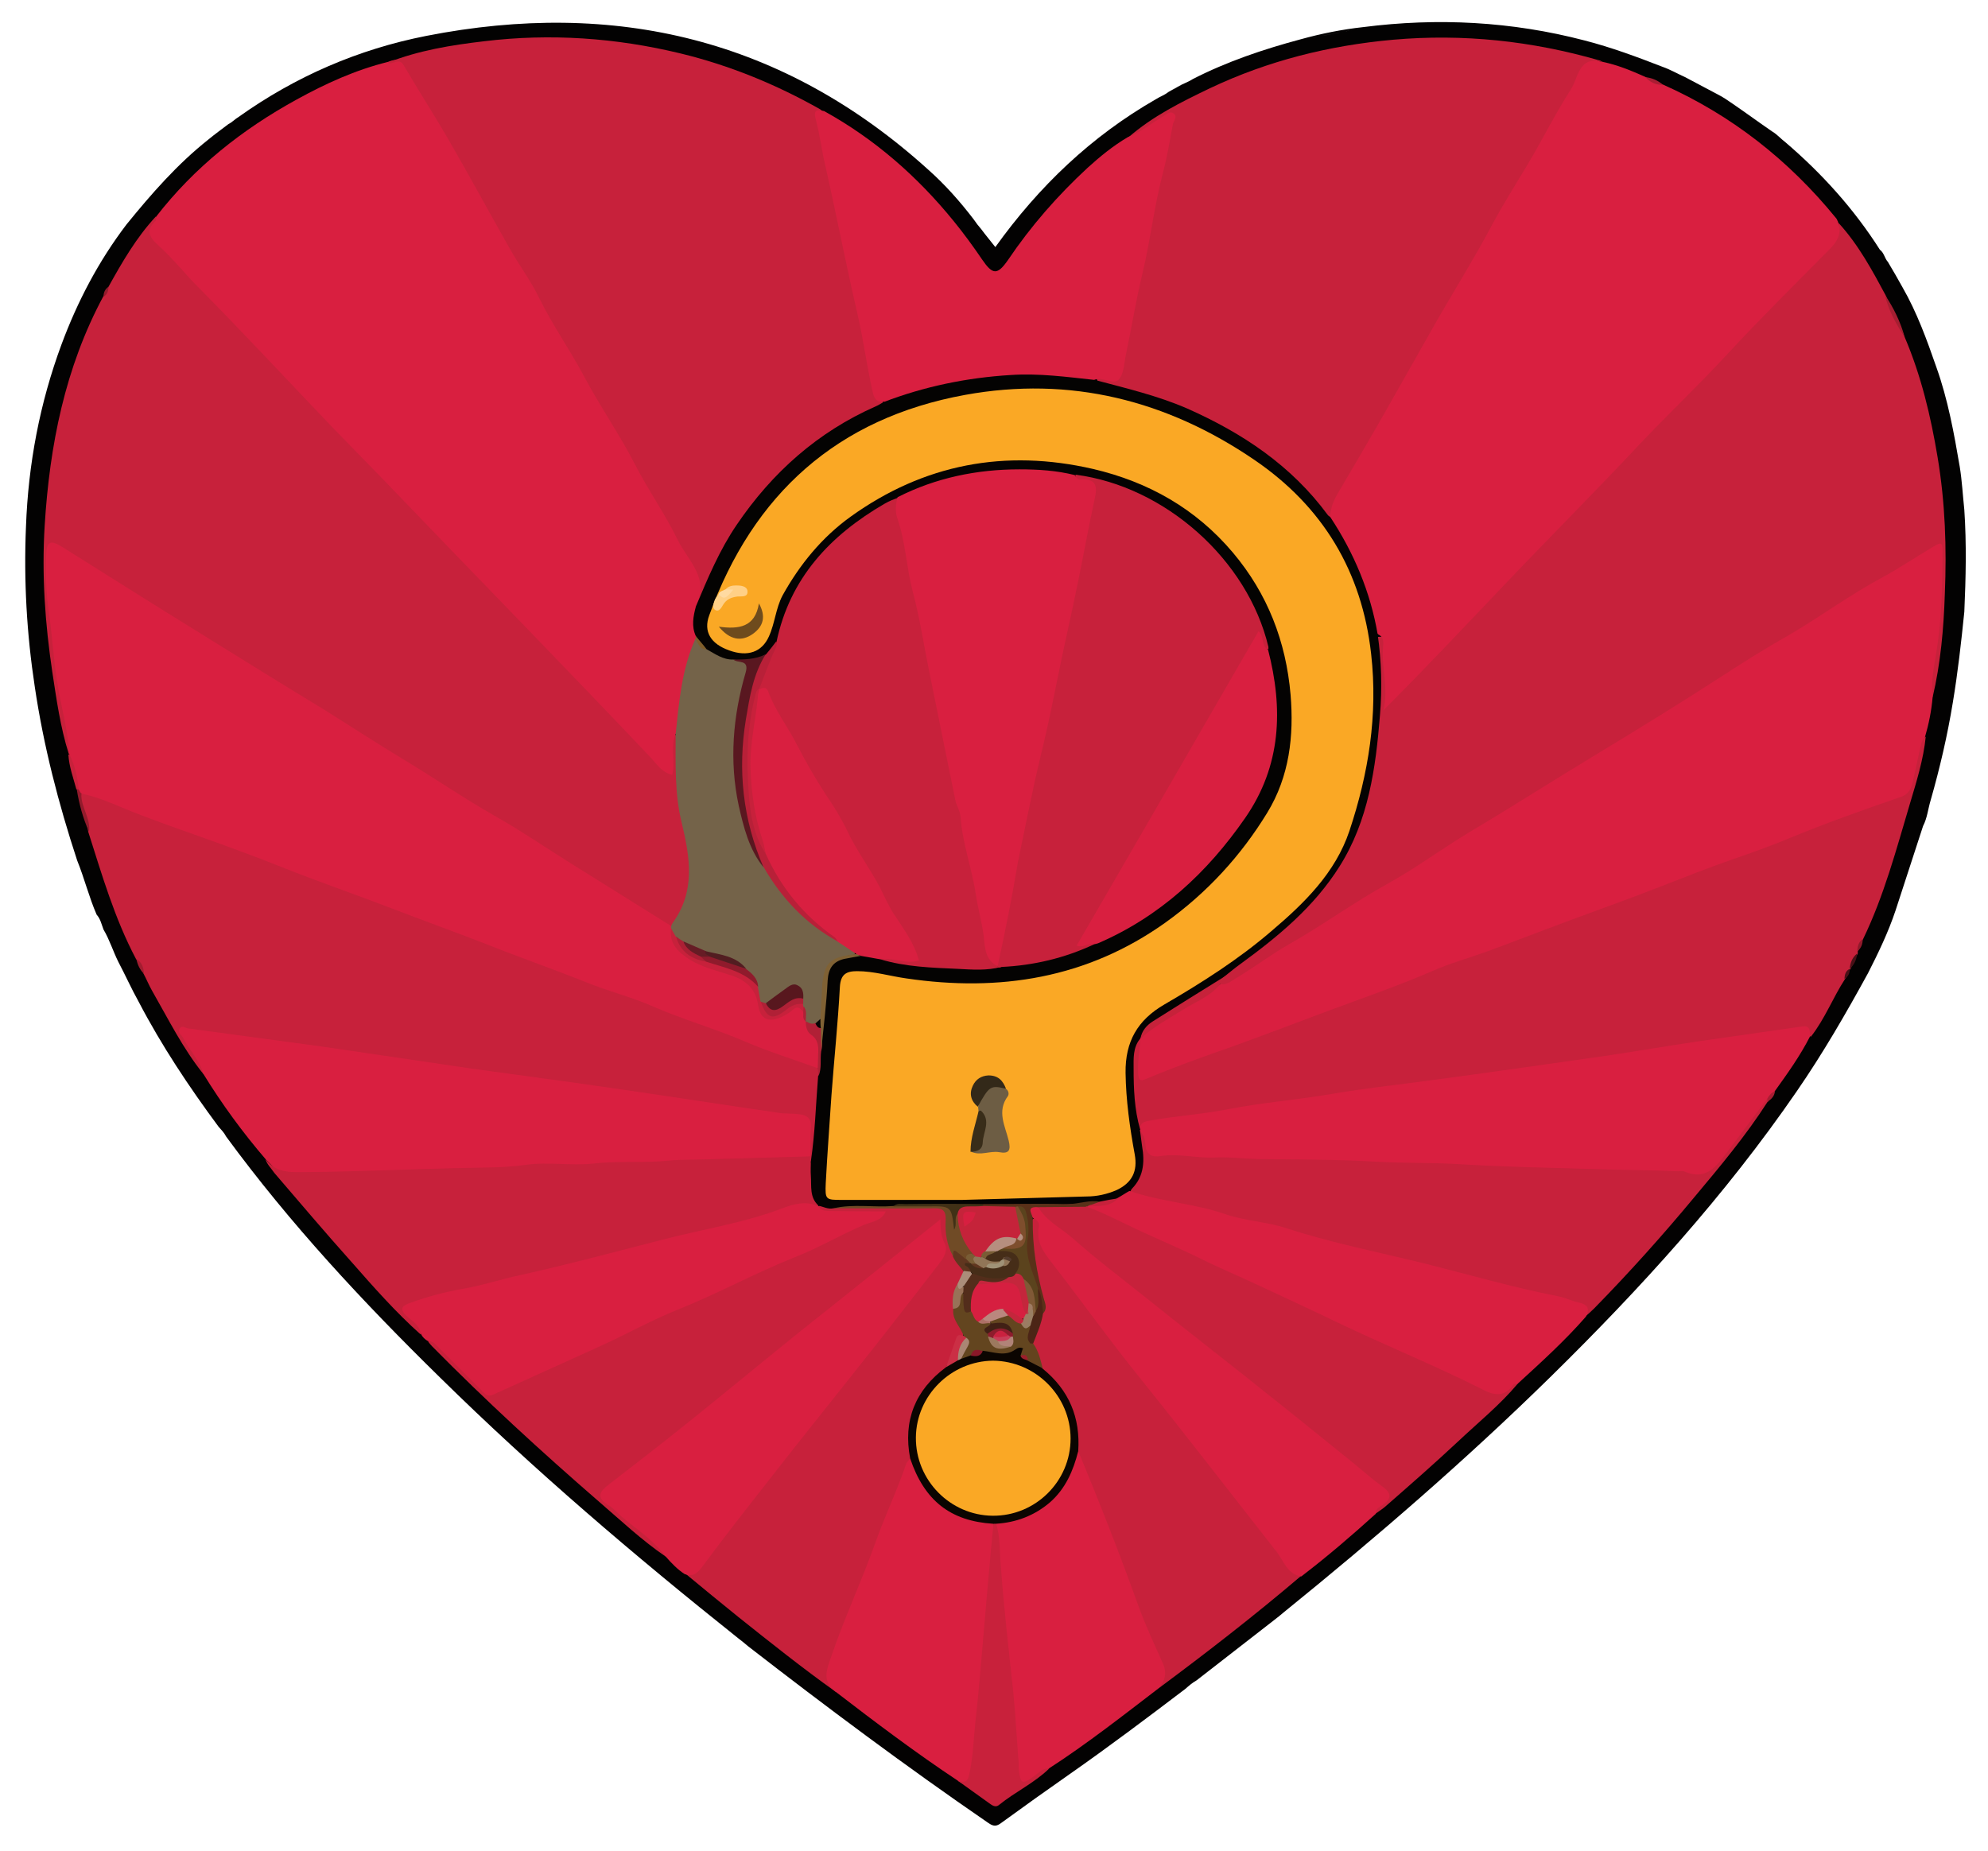<?xml version="1.0" encoding="utf-8"?>
<!-- Generator: Adobe Illustrator 20.1.0, SVG Export Plug-In . SVG Version: 6.00 Build 0)  -->
<svg version="1.1" id="Calque_1" xmlns="http://www.w3.org/2000/svg" xmlns:xlink="http://www.w3.org/1999/xlink" x="0px" y="0px"
	 viewBox="0 0 520.5 484.6" style="enable-background:new 0 0 520.5 484.6;" xml:space="preserve">
<style type="text/css">
	.st0{fill:#030202;}
	.st1{display:none;fill:#CDCBCB;}
	.st2{display:none;fill:#C1BEBE;}
	.st3{fill:#AFABAB;}
	.st4{fill:#B0ADAD;}
	.st5{fill:#C7213B;}
	.st6{fill:#D91F40;}
	.st7{fill:#C8213B;}
	.st8{fill:#A51E31;}
	.st9{fill:#931B2C;}
	.st10{fill:#AA1D33;}
	.st11{fill:#A31D30;}
	.st12{fill:#491017;}
	.st13{fill:#A81D32;}
	.st14{fill:#901A2B;}
	.st15{fill:#941B2C;}
	.st16{fill:#746349;}
	.st17{fill:#040302;}
	.st18{fill:#7F5E2B;}
	.st19{fill:#C6223A;}
	.st20{fill:#B02036;}
	.st21{fill:#0B0501;}
	.st22{fill:#63451F;}
	.st23{fill:#704B26;}
	.st24{fill:#CB2F45;}
	.st25{fill:#60361F;}
	.st26{fill:#987258;}
	.st27{fill:#AB8D7A;}
	.st28{fill:#5A3119;}
	.st29{fill:#4C2516;}
	.st30{fill:#64431E;}
	.st31{fill:#B82038;}
	.st32{fill:#591720;}
	.st33{fill:#58171E;}
	.st34{fill:#7F6134;}
	.st35{fill:#8F1B2C;}
	.st36{fill:#521D21;}
	.st37{fill:#661C25;}
	.st38{fill:#AB1F34;}
	.st39{fill:#FAA825;}
	.st40{fill:#413116;}
	.st41{fill:#AA8674;}
	.st42{fill:#8A1828;}
	.st43{fill:#9C1E2B;}
	.st44{fill:#D61F40;}
	.st45{fill:#532D1B;}
	.st46{fill:#BA877E;}
	.st47{fill:#412015;}
	.st48{fill:#C4263C;}
	.st49{fill:#9C795F;}
	.st50{fill:#8D1C2C;}
	.st51{fill:#B18378;}
	.st52{fill:#997E63;}
	.st53{fill:#9E7B63;}
	.st54{fill:#AE7066;}
	.st55{fill:#C5233A;}
	.st56{fill:#795D35;}
	.st57{fill:#462D18;}
	.st58{fill:#5B431D;}
	.st59{fill:#7E4E2D;}
	.st60{fill:#805936;}
	.st61{fill:#6D5D44;}
	.st62{fill:#6E4B1D;}
	.st63{fill:#332919;}
	.st64{fill:#392D19;}
	.st65{fill:#FFD087;}
	.st66{fill:#FFDAA1;}
	.st67{fill:#C83D58;}
	.st68{fill:#CA213F;}
	.st69{fill:#B68E7F;}
	.st70{fill:#D71F40;}
	.st71{fill:#917557;}
	.st72{fill:#A09277;}
	.st73{fill:#543C2D;}
</style>
<g>
	<path class="st0" d="M310.4,442.2c-10,7.6-20.1,15.2-30.4,22.4c-6,4.2-11.9,8.4-17.8,12.7c-1.3,1-2.1,1-3.5,0
		c-21.4-14.7-42.3-30.3-62.8-46.2c-0.8-0.7-1.7-1.4-2.6-2.1c-27.1-21.6-53.4-44-78.1-68.3c-20.1-19.7-39.3-40.3-56-63.1
		c-0.5-1-1.3-1.8-2-2.6c-7.7-10.4-14.9-21.2-20.9-32.7c-1.9-3.4-3.5-7-5.3-10.4l0,0c-1.4-2.8-2.3-5.8-3.9-8.5l0,0
		c-0.5-1.3-0.8-2.8-1.8-3.9c-2-4.6-3.2-9.5-5.1-14.2c-4.9-14.9-8.8-30-11.1-45.5C7,166,6.2,152,6.8,137.9
		c0.6-16.4,3.6-32.3,9.3-47.7c4.2-11.3,9.7-21.8,17-31.4c6.5-8,13.3-15.8,21.5-22.3c1.7-1.4,3.5-2.7,5.2-4c1-0.5,1.7-1.3,2.7-1.9
		C77.4,20,93.8,12.9,111.6,9.4c49.4-9.7,93.6,0.8,131.4,35c4.4,3.9,8.3,8.3,11.9,13c0.6,0.9,1.3,1.8,2,2.6c1.1,1.5,2.3,2.9,3.7,4.7
		c11.4-15.9,25.1-29,42-38.7c1.1-0.7,2.3-1.1,3.3-1.9c0.8-0.5,1.7-0.9,2.5-1.4c1.3-0.8,2.7-1.2,3.9-2c9-4.6,18.5-7.8,28.2-10.4
		c5.4-1.5,10.9-2.6,16.4-3.2c19.5-2.5,38.9-1.5,58,3.5c7,1.8,13.7,4.3,20.4,6.9c2,0.7,3.9,1.8,5.9,2.7c2.8,1.5,5.7,3,8.5,4.5
		c1.4,0.7,2.7,1.6,4,2.5c3.5,2.4,6.9,4.9,10.4,7.3c1.2,0.7,2.1,1.8,3.3,2.7c9.6,8.2,18,17.5,24.8,28.2c1.1,0.8,1.2,2.2,2.1,3.2
		c1.3,2.2,2.6,4.4,3.8,6.6c3.8,6.6,6.4,13.8,8.9,21c3,8.4,4.6,17.2,6.1,26c0.6,3.7,0.8,7.5,1.2,11.3c0.6,8.9,0.4,17.8,0,26.7
		c-0.8,7.9-1.7,15.9-3,23.7c-1.4,8.6-3.4,17.2-5.8,25.6c-0.7,2.3-0.9,4.7-2,6.8c-2.4,7.4-4.8,14.8-7.2,22.1
		c-1.9,5.7-4.5,11.1-7.2,16.4c-5.8,10.6-11.8,21-18.7,31c-18.7,27.2-40.8,51.5-64.3,74.6c-22.2,21.8-45.8,42.2-70,61.8
		c-0.8,0.7-1.7,1.4-2.6,2.1c-6.7,5.2-13.5,10.5-20.2,15.7C312.1,440.7,311.3,441.4,310.4,442.2z"/>
	<path class="st1" d="M33.2,58.9c-3.7,6.3-8,12.4-11.2,19C10.8,101,6.6,125.5,7.2,151c0.6,25.1,5.6,49.4,13.4,73.2
		c0.1,0.4,0.1,0.8,0.2,1.3c0.2,0.5,0.4,1.1-0.2,1.5c-3-7.7-5-15.7-7.1-23.7c-1.9-7.4-3.4-14.8-4.6-22.3c-2.1-12.7-2.8-25.5-2.7-38.3
		c0.1-19.8,3.8-38.9,11.2-57.2c3.7-9,8.3-17.5,14.1-25.3C31.9,59.6,32.3,59,33.2,58.9z"/>
	<path class="st2" d="M513.7,132.9c-1.4-6.6-1.7-13.3-3-19.9c-2.5-12.4-6.5-24.3-12-35.6c-0.3-0.7-0.8-1.3-0.7-2.1
		c3.1,2.6,3.8,6.4,5.2,9.8c4.6,10.9,8,22.2,9.5,34c0.1,0.6,0.3,1.3,0.5,1.9c0.7,1.5-0.2,3.1,0.6,4.6c0.1,0.8,0.1,1.7,0.2,2.5
		C514.1,129.7,514.4,131.3,513.7,132.9z"/>
	<path class="st3" d="M356.9,7.3c-5.5,1.1-11,2.1-16.4,3.2"/>
	<path class="st4" d="M435.2,17.6"/>
	<path class="st4" d="M441.1,20.3"/>
	<path class="st5" d="M28.4,75.1c3.6-6.5,7.3-12.9,12.4-18.4c0.5,0.4,0.6,1,0.3,1.5c-2,2.6-0.4,4.2,1.3,6.1
		C54.7,77.2,67.2,90,79.6,102.8c11.5,11.9,23,23.8,34.4,35.7c12.3,12.8,24.7,25.4,36.9,38.3c6.9,7.3,14.2,14.1,20.7,21.8
		c1,1.1,1.9,2.4,3.7,3.1c0.3-2.6-0.1-5.1,0.3-7.5c0.1-0.7-0.3-3.1,1.9-1.3c0.9,4.9,0.1,10,0.9,14.9c0.9,5.9,1.4,11.9,3.1,17.6
		c0.9,3.1,0.7,6-0.9,8.8c-1.6,2.7-2.5,5.8-4.4,8.3c-1.9,0.8-3.1-0.5-4.4-1.4c-12-8.1-24.7-15.1-36.8-22.9
		c-10.4-6.7-20.9-13.4-31.6-19.7c-9.6-5.6-18.7-12-28.3-17.5c-11.1-6.4-21.7-13.7-32.7-20.3c-5.9-3.6-11.7-7.6-17.8-10.9
		c-2.9-1.5-5.3-3.8-8.2-5.4c-2.6-1.5-3.2-1.2-3.4,1.7c-0.3,5.2,0.4,10.4,0.8,15.6c0.7,7.9,1.8,15.8,3.1,23.6
		c0.6,3.3,1.6,6.5,1.9,9.9c0,0.7-0.1,1.3-0.4,1.9c-0.1,0.1-0.3,0.2-0.4,0.3c-2.2-7-3.2-14.2-4.3-21.4c-1.9-12.7-2.8-25.5-2-38.4
		c1.3-21,5.3-41.3,15.4-60.1C27.8,77,27.8,75.9,28.4,75.1z"/>
	<path class="st6" d="M176.9,192.2c-1.5,3.4,0,7.1-0.9,10.7c-2.7-0.6-4.1-2.9-5.7-4.6c-10.6-11.2-21.3-22.3-32-33.4
		c-12.9-13.3-25.7-26.6-38.5-39.9c-5.3-5.5-10.7-10.9-15.9-16.4c-10.6-11.1-21-22.3-31.8-33.2c-3.7-3.7-6.9-7.8-10.8-11.3
		c-2.2-2-3.2-3.8-0.6-6.2c0.2-0.2,0.2-0.8,0.2-1.2c10-12.9,22.5-22.8,36.7-30.6c7.6-4.2,15.5-7.8,24-9.9c2.9-1.2,4.6-0.3,6.3,2.5
		c6.8,11.3,13.4,22.7,19.9,34.1c7,12.4,14.1,24.7,21.2,37.1c6.2,10.7,12.7,21.3,18.6,32.2c4.3,7.8,9.6,15.1,13.1,23.3
		c0.3,0.7,0.8,1.3,1.3,1.9c2.4,2.7,3.3,5.6,1.5,9c-0.5,0.9-0.3,1.9-0.5,2.9c-0.6,2.5-0.6,5-0.2,7.5c0,0.4,0,0.7-0.1,1.1
		c-2.3,6.6-3.8,13.3-4.3,20.3C178.2,189.5,178.1,191.1,176.9,192.2z"/>
	<path class="st5" d="M498.7,88.3c4.3,10.1,6.8,20.6,8.6,31.4c2,11.9,2.4,23.8,1.9,35.8c-0.3,9.1-1.1,18.2-3.2,27.1
		c-1.2-1.1-1-2.6-0.8-4c0.9-7.1,1.9-14.2,2.3-21.4c0.2-3.8,0.1-7.6,0.2-11.4c0.1-2.3-1-2.3-2.6-1.3c-7.2,4.3-14.4,8.5-21.5,13
		c-8.8,5.6-17.8,10.9-26.5,16.6c-8.3,5.5-16.8,10.4-25.2,15.7c-11,7-22.3,13.6-33.4,20.5c-11.2,7-22.2,14.1-33.5,20.9
		c-9.7,5.8-19,12.2-28.8,17.9c-3.8,2.2-7.4,4.8-11.2,7.2c-1.6,1-3.1,2.5-5.3,1.7c-0.7-1.2,0.5-1.8,0.8-2.7c2.1-2.6,5-4.2,7.6-6.1
		c9.2-6.9,17.4-14.7,23.5-24.6c3.5-5.7,4.8-12.1,6.4-18.4c3-12.3,3.4-24.7,2.3-37.2c-0.1-0.8-0.1-1.5,0.2-2.2c2-0.2,2.5,0,2.4,2
		c-0.1,5,1,9.9,0.7,15.2c10.2-10.2,20-20.4,29.6-30.9c0.5-0.6,1-1.1,1.6-1.7c10.3-9.9,19.9-20.4,29.8-30.6
		c12.6-13,25.2-25.9,37.7-38.9c4.4-4.6,8.7-9.4,13.3-13.9c2.8-2.7,6-5.1,5.8-9.6c5.2,5.7,8.8,12.4,12.4,19.1
		C495,80.9,497.1,84.5,498.7,88.3z"/>
	<path class="st6" d="M481.2,58c1.1,2.9,0,5.1-2.1,7.2C470,74.4,460.8,83.5,452,93c-7.3,7.9-15.1,15.3-22.5,23.1
		c-11.6,12.4-23.6,24.4-35.3,36.7c-10.4,10.9-20.7,21.9-32,33.2c1.4-5.8-0.5-11-0.1-16.2c0.1-1.4,0.4-2.9-1.3-3.7
		c-1.3-1.2-1.6-2.8-1.9-4.4c-1.6-8.2-5-15.6-9.4-22.7c-0.7-1.1-1.5-2.2-1.8-3.5c-0.5-4.5,2.3-7.9,4.3-11.4
		c9.3-15.8,18.1-32,27.5-47.7c5.6-9.4,10.9-19,16.5-28.4c3.5-5.9,7.5-11.7,10.4-18c2.1-4.5,5-8.6,7.3-13c1.6-3.2,3.9-0.9,5.9-0.8
		c3.9,0.8,7.5,2.3,11.1,3.9c1.5,0.8,3,1.5,4.6,2c18,8,33,19.8,45.4,35C481,57.4,481,57.7,481.2,58z"/>
	<path class="st5" d="M182.2,158.9c0-0.1-0.1-0.2,0-0.3c3.7-7.1-2-11.7-4.7-17.1c-3.4-7-7.9-13.3-11.4-20.2c-4-7.7-9-14.9-13.1-22.6
		c-3.7-7-8.3-13.5-11.8-20.6c-2.2-4.6-5.4-8.8-7.9-13.3c-5.2-9.2-10.2-18.4-15.5-27.6c-3.9-6.8-8.2-13.4-12.1-20.1
		c-1.3-2.3-3,0.2-4.2-0.7c8.1-3.2,16.7-4.6,25.3-5.6c17.3-2.1,34.5-0.9,51.4,3.2c12.8,3.1,25,8.1,36.5,14.6c0.4,0.2,0.6,0.6,0.9,0.9
		c-1.4,1.2-1.3,2.6-0.9,4.2c3,14.6,6.2,29.1,9.3,43.7c1.6,7.9,2.7,15.9,4.9,23.6c0.4,1.5,0.7,3,2.1,3.9c0.9,1.9-0.9,2.2-1.8,2.7
		c-3.5,1.8-7,3.4-10.3,5.5c-16.2,10.6-27.5,25.1-34.5,43C183.9,157.1,184,158.7,182.2,158.9z"/>
	<path class="st5" d="M419.7,16.3c-6.4-1.9-6.4,4-8.4,7.1c-4.2,6.5-7.6,13.5-11.6,20.1c-3,5-6.2,10.1-9,15.3
		c-4.4,8.3-9.3,16.2-14,24.3c-5.1,9-10.2,18-15.3,27c-3.7,6.4-7.4,12.8-11.2,19.2c-1.1,1.9-1.9,3.9-1.9,6.1
		c-1.2,0.2-1.7-0.7-2.3-1.4c-14.4-17.9-33.6-27.5-55.5-32.6c-2.7-0.6-2.8-0.6-3.4-2.3c0.4-0.2,0.8-0.5,1.2-0.4
		c3.9,1,4.8-1.5,5.4-4.5c2.2-11.4,4.9-22.7,6.9-34.2c1.5-8.9,3.9-17.6,5.4-26.5c0.1-0.7,0.6-1.4,0.1-2.4c-2.7,0.8-4.8,2.8-7.2,4.1
		c-1.1,0.6-2.1,1.8-3.5,0.8c6.4-5.6,13.9-9.3,21.4-12.9c15.2-7.2,31.2-11.2,48-12.7c18.3-1.6,36.2,0.3,53.9,5.4
		C419,15.8,419.3,16.1,419.7,16.3z"/>
	<path class="st6" d="M319.5,257.7c1.7,0.3,3-0.9,4.2-1.6c4.7-2.8,9.1-6.2,13.9-8.9c8.8-5,17-11,25.9-15.9c7.2-4,13.8-8.9,20.9-13.2
		c11.6-6.9,23-14.2,34.6-21.2c10.4-6.3,20.8-12.7,31-19.3c6-3.9,12-7.7,18.2-11.2c8.4-4.9,16.2-10.7,24.8-15.3
		c4.6-2.5,9-5.5,13.6-8.2c1.8-1.1,2-0.4,2,1.2c0,9.1-0.2,18.2-1.7,27.2c-0.6,3.7-1.4,7.5-0.9,11.3c-0.3,3.5-1,7-2,10.4
		c-1.1,3.9-2.1,7.9-3,11.9c-0.5,2.5-1.8,4.2-4.4,5.1c-19.1,6.6-38,14-56.9,21.1c-17.3,6.5-34.7,12.9-51.9,19.6
		c-10.8,4.2-21.8,8.1-32.7,12.2c-7.1,2.6-14.3,5.3-21.4,8c-8.2,3.1-16.5,6-24.7,9.4c-2.9,1.2-6,2-8.9,3.2c-1.9,0.8-2.9-0.1-3-2.1
		c-0.2-2.8-0.2-5.7,0.7-8.4c0.1-0.3,0.2-0.6,0.4-0.9c0.7-1.1,1.5-2.1,2.6-2.8C306.9,265,313.1,261.2,319.5,257.7z"/>
	<path class="st5" d="M298.6,272c-0.2,3-0.8,6-0.6,9.1c0.1,1.6,0.4,2.2,2.1,1.4c7.4-3.1,14.9-5.8,22.4-8.4c8-2.9,15.9-5.9,23.9-8.9
		c9.6-3.6,19.3-6.9,28.8-11c4.5-2,9.3-3.3,14-5c6-2.2,11.9-4.5,17.8-6.7c9.3-3.5,18.7-6.8,27.9-10.4c6.2-2.4,12.4-4.9,18.8-7.1
		c4.9-1.7,9.7-3.4,14.5-5.4c9.7-4,19.5-7.5,29.4-10.9c2.2-0.7,2.9-2.4,3.3-4.4c0.7-3.2,1.4-6.3,2.1-9.5c0.2-0.7,0.5-1.5,1.2-1.9
		c-0.6,6-2.4,11.7-4.1,17.4c-3.6,12.1-6.8,24.2-12.3,35.6c-0.6,1-0.7,2.2-1.4,3.2c0,0.2,0,0.4,0,0.6c-0.7,1.3-1.3,2.7-1.9,4l0,0
		c-0.7,0.7-0.7,1.8-1.4,2.6c-3.2,4.9-5.3,10.5-9,15.2c-1.6-1.8-3.5-1.2-5.5-1c-18.9,2.6-37.7,5.6-56.5,8.1
		c-22.1,3-44.1,6.4-66.2,9.4c-13.7,1.8-27.3,4.1-41,5.9c-2.2,0.3-4.3,0.7-6.2,1.8c-0.9-0.2-1.2-0.9-1.3-1.6c-1-6.5-2.1-13-0.6-19.6
		C296.8,273.4,297,272.1,298.6,272z"/>
	<path class="st5" d="M53.3,281.3c-5.4-6.7-9.2-14.4-13.5-21.9c-0.8-1.4-1.4-2.9-2.2-4.4c-0.6-1.3-1-2.7-2-3.9
		c-5.6-10.6-8.9-22-12.5-33.3c-0.4-3.3-2.4-6.3-2.2-9.7c1.5-1.2,2.9-0.3,4.3,0.1c5.1,1.6,9.9,4,14.9,5.7
		c10.7,3.6,21.1,8.2,31.8,11.9c7.4,2.5,14.6,5.7,22,8.3c10.6,3.7,21.1,7.7,31.5,11.8c12.8,5,25.6,9.8,38.5,14.5
		c8.6,3.2,17.1,6.5,25.7,9.5c7.4,2.6,14.6,5.5,22,8.2c1.1,0.4,2.2,1,2.9,2c0.4,0.7,0.4,1.4,0.5,2.2c-0.2,6.6-1,13.2-1.4,19.8
		c-0.1,0.9-0.3,1.7-1.2,2.2c-0.7-0.2-0.9-0.7-1.1-1.3c-0.4-2.3-0.2-4.6-0.2-6.8c0-2.1-0.9-3.2-3-3.5c-13.2-1.4-26.3-3.7-39.5-5.4
		c-9.5-1.3-19-2.7-28.5-4.1c-11.1-1.7-22.2-3.3-33.3-4.8c-13.4-1.9-26.7-3.8-40.1-5.8c-4.8-0.7-9.7-1.3-14.6-2
		c-1.1-0.2-2.3-0.5-3.7,0.2c0.7,2.4,2.4,4.3,3.6,6.4C53.1,278.4,54.4,279.6,53.3,281.3z"/>
	<path class="st6" d="M295.3,35.9c3.4-1.3,6.1-3.6,9.2-5.4c0.9-0.5,1.8-1.6,2.9-0.7c0.9,0.8-0.1,1.8-0.3,2.7
		c-0.8,4.2-1.5,8.5-2.6,12.7c-2.3,8.7-3.3,17.7-5.4,26.5c-1.7,7.1-2.9,14.4-4.4,21.6c-0.4,2.1-0.5,4.7-1.8,6.1
		c-1.4,1.5-4.1-0.8-6.2,0c-2.7,1.7-5.6,0.3-8.3,0c-14.8-1.4-29,0.7-43,5.4c-1.3,0.4-2.6,1.3-4,0.4c-1.8,0.1-2.4-0.5-2.9-2.5
		c-1.5-6.6-2.4-13.4-3.9-20.1C221.5,69.4,219,56.2,216,43c-0.9-3.9-1.4-7.9-2.4-11.7c-0.7-2.5,0.2-2.7,2.2-2.2
		c13.2,7.3,24.4,17.1,33.9,28.8c2.6,3.2,5.1,6.6,7.4,10c2.8,4.1,4,4.2,6.8,0.2c6-8.9,13-16.9,20.9-24.2
		C288,41,291.4,38.2,295.3,35.9z"/>
	<path class="st6" d="M298.5,295.7c0-1.4,0.6-1.9,2.2-2.2c7-1.3,14.1-1.7,21.1-3.1c8.8-1.7,17.7-2.4,26.6-3.9
		c9.9-1.7,19.9-2.7,29.8-4.1c14-1.9,28-3.9,42-5.9c8.1-1.2,16.2-2.6,24.3-3.8c9.1-1.3,18.2-2.6,27.2-3.9c2.4-0.4,2.1,1.2,2.2,2.6
		c-2.6,5.1-5.9,9.7-9.2,14.3c-0.6,1.1-1.6,1.8-2.4,2.8c-4.1,6.1-8.7,11.9-13.3,17.7c-1.4,1.7-3.1,2.1-5.2,1.9
		c-9.7-1-19.5-0.8-29.3-1.1c-16.7-0.4-33.4-1.4-50.2-1.7c-11.8-0.2-23.7-0.7-35.5-1.1c-6.9-0.2-13.9-0.2-20.8-0.9c-1-0.1-2,0-2.9,0
		c-4.2,0.4-5.2-0.3-6.2-4.4c-0.2-0.7-0.5-1.4-0.6-2.2C298.3,296.5,298.3,296.1,298.5,295.7z"/>
	<path class="st6" d="M53.3,281.3c-1-3.6-3.7-6.3-5.4-9.6c-0.4-0.7-1.4-1.3-0.9-2.3c0.6-1.1,1.5-0.2,2.3-0.1
		c11.6,1.6,23.1,3.1,34.7,4.7c13.2,1.9,26.3,3.9,39.4,5.8c12.9,1.8,25.9,3.5,38.8,5.4c13.9,2,27.8,4.2,41.7,6.2
		c1.8,0.3,3.6,0.1,5.5,0.4c1.9,0.2,3.1,1.1,2.9,3.4c-0.2,2.5-0.1,5-0.1,7.5c-3.4,1.9-7.2,1.2-10.8,1.4c-6.5,0.3-13,0.3-19.5,0.6
		c-3.1,0.2-6.3,0.2-9.4,0.3c-11.2,0.1-22.4,0.6-33.6,1.1c-14.3,0.6-28.7,0.6-43,1.6c-6.8,0.5-13.7-0.3-20.5,0.6
		c-1.3,0.2-2.3-0.3-3-1.5s-1.8-2.1-2.8-3.2C63.5,296.5,58.1,289.1,53.3,281.3z"/>
	<path class="st5" d="M298.6,296.3c1,1,1.2,2.3,1.3,3.5c0.2,2.7,1.9,3.3,4.1,2.9c4.6-0.7,9.2,0.6,13.8,0.4c3.9-0.2,7.7,0.3,11.6,0.4
		c10.4,0.1,20.8,0.1,31.1,0.7c6.9,0.4,13.9,0.2,20.8,0.6c13,0.8,26,1,39,1.4c6.3,0.2,12.6,0.2,18.9,0.5c0.7,0,1.4-0.2,1.9,0.1
		c5.6,2.4,8.3-1.4,11.1-5.1c3.5-4.7,7-9.3,10.5-14c0.2,0.1,0.3,0.3,0.3,0.5s-0.1,0.3-0.2,0.3c-5.7,8.9-12.5,17-19.2,25
		c-8.3,10-17,19.7-26.2,29.1c-0.8,0.8-1.6,1.5-2.4,2.2c-0.3-1.9-1.6-2.8-3.4-3.3c-12.5-3-24.7-6.7-37.3-9.2
		c-5.2-1-10.2-3.1-15.4-4.1c-12.5-2.4-24.7-6.1-37-9.1c-7.2-1.8-14.5-2.9-21.5-5.1c-1.5-0.5-3.2-0.7-4.5-1.9c2.3-4.7,2.9-9.6,2-14.7
		C297.9,297,298.2,296.6,298.6,296.3z"/>
	<path class="st5" d="M69.5,303.5c3,4,7.1,3.4,11.4,3.4c12.5-0.1,25-0.7,37.5-1c6.4-0.2,13,0,19.4-0.9c5.7-0.8,11.7,0.3,17.4-0.3
		c6.7-0.8,13.4-0.1,20.1-0.8c2.8-0.3,5.7-0.2,8.6-0.3c9.4-0.3,18.8-0.5,28.1-0.8c0.1,0.5,0.1,1,0.2,1.4c0.8,0.8,0.8,1.8,0.8,2.7
		c-0.1,2.9,0.3,5.8,1.3,8.5c0,0.4-0.2,0.7-0.5,0.8c-4.7-0.3-9,1-13.3,2.5c-5.6,2-11.4,2.6-17.1,4.1c-14,3.7-28,6.9-42,10.6
		c-10.4,2.7-21,4.7-31.3,7.9c-4.1,1.3-4,1.3-1.3,4.5c0.9,1,2.3,1.9,1.3,3.6c-6.6-5.9-12.4-12.5-18.2-19.1
		c-6.8-7.6-13.4-15.4-20.1-23.2C71,305.9,69.9,304.9,69.5,303.5z"/>
	<path class="st5" d="M218.8,443c-8.7-6.2-17.1-12.9-25.5-19.6c-4.6-3.7-9.2-7.5-13.8-11.3c2.2-0.6,3.6-2.1,5-3.8
		c12.5-16.4,25.3-32.6,38.2-48.7c7.7-9.6,14.9-19.5,22.5-29.1c1.5-1.8,2.1-3.8,0.8-6c-0.9-1.7-0.1-3.7-1-5.4
		c-2.1-1.5-4.4-0.7-6.7-0.8c-2.3-0.1-4.6,0-6.9,0c-4.5,0.1-9.1,0.2-13.6,0c-1.6-0.1-3.4,0.1-3.8-2.2l0.1-0.2c1.5-0.8,3-0.1,4.4-0.2
		c8.4,0,16.7,0,25.1,0c4,0,4.6,0.6,4.7,4.5c0.1,2.6,0.7,5.1,1.3,7.7c0.6,1.8,2.2,3.1,2.7,5c0,1.4-0.8,2.5-1.2,3.7c-0.9,1.9-1,4-1,6
		c-0.5,2.7,2.1,4.5,2.1,7.1c-2.5,2.4-2.7,5.9-4.4,8.7c-0.9,1.7-2.7,2.5-3.9,3.9c-4.1,4.9-6,10.4-5.5,16.8c0.1,1,0.4,1.9,0.1,2.9
		c-3.8,9.8-7.9,19.6-11.6,29.4c-3,8-6.4,16-9.3,24c-0.8,2.2-1.5,4,0.6,5.8C219,441.6,219.3,442.3,218.8,443z"/>
	<path class="st5" d="M340.6,412.7c-12.1,10.3-24.6,20-37.4,29.5c2.1-5-0.9-9.2-2.5-13.4c-4.1-10.7-8.4-21.4-12.5-32.2
		c-2.1-5.6-4.6-11-6.5-16.7c-0.5-2.3-0.2-4.7-0.6-7.1c-1.1-5.8-4.5-10.2-8.5-14.1c-1-2.3-1.8-4.6-2.6-7c0.6-2.8,1.7-5.5,2.4-8.3
		c0.9-3,0.1-5.9-1-8.5c-2.1-5-1.2-10.2-1.4-15.3c1.3-1.4,2.2-0.2,2.2,0.8c0.1,8.8,6.8,13.8,11.3,19.9c17.5,23.1,35.9,45.6,53.6,68.6
		C338.2,410.3,339.5,411.4,340.6,412.7z"/>
	<path class="st5" d="M231.9,317.2c4,0,8,0,11.9,0c1.4,0,2.7,0.1,2.5,2c-2.5,3.7-6.2,6.1-9.6,8.7c-11.2,8.7-22.1,17.7-33.1,26.5
		c-14.1,11.3-28.2,22.6-42.3,33.9c-0.6,0.5-1.2,1-1.8,1.4c-1.4,1.2-1.4,2.2,0,3.5c4,3.7,8.4,6.9,12.4,10.6c1.1,1,2.9,1.7,2.4,3.8
		c-6.3-4.3-11.8-9.5-17.6-14.5c-15-13-29.7-26.5-43.6-40.6c-0.4-0.4-0.7-0.8-1-1.2c1.7-1,2.6,0.4,3.6,1.3c3.2,3.1,6.4,6.2,9.5,9.5
		c1.8,1.9,3.4,2.5,6,1.4c6.5-3,13.1-5.9,19.6-8.9c13-6,26.1-12,39.1-18c11-5.1,22.2-9.9,33.1-15.4
		C225.8,319.6,228.9,318.4,231.9,317.2z"/>
	<path class="st5" d="M397.4,362.3c-4.7,5.6-10.4,10.2-15.7,15.2c-6.2,5.8-12.6,11.4-19,17c-0.8,0.7-1.8,1.3-2.6,1.9
		c-0.9-1.3,0.1-2.1,1-2.7c2.3-1.6,1.5-2.9-0.2-4.4c-2.3-2-4.8-3.8-7.2-5.7c-11.5-9.3-23.1-18.5-34.6-27.8
		c-12.8-10.3-25.6-20.6-38.5-30.7c-2.5-1.9-4.7-4.2-7.3-6c-1.1-0.8-2.9-2.1-0.7-3.8c3.6-0.5,7.3-0.3,10.9-0.1
		c6.8,1.9,12.7,5.5,19.1,8.2c11.2,4.8,22,10.4,33.2,15.3c11.7,5.1,23.1,10.8,34.7,15.9c5.1,2.2,10.2,4.4,15,7.1
		c3.3,1.8,6.7,4.1,10.3,0.5C396.3,361.7,397,361.9,397.4,362.3z"/>
	<path class="st6" d="M397.4,362.3c-0.4,0.1-1,0-1.2,0.3c-2.7,3.9-5.9,2.4-8.9,0.8c-12.2-6.1-24.8-11.2-37.1-17.1
		c-6.8-3.3-13.6-6.4-20.4-9.6c-5.1-2.4-10.4-4.6-15.4-7.1c-5.7-2.8-11.5-5.2-17.2-7.9c-4.3-2-8.5-4.3-13-5.8
		c0.2-0.2,0.5-0.4,0.8-0.6c2.4-0.6,5-0.2,7.1-1.8c1.1-0.9,2.2-1.9,3.8-1.6c8.1,2.8,16.7,3.2,24.8,6c5.2,1.8,10.9,2,16.1,3.7
		c11.9,3.9,24.2,6.3,36.4,9.3c11.5,2.9,22.9,6.2,34.6,8.5c1.8,0.3,3.5,1.2,5.3,1.6c2.3,0.5,3.4,1.4,2.1,3.8
		C409.7,351.1,403.5,356.7,397.4,362.3z"/>
	<path class="st6" d="M271.8,316c2.1,3.7,5.9,5.5,9,8.2c6.1,5.4,12.7,10.4,19.1,15.5c8.6,6.9,17.3,13.7,25.9,20.5
		c9.7,7.7,19.3,15.4,28.9,23.2c2.4,2,4.8,4.1,7.3,5.9c2.7,1.9,2.1,3.4-0.2,4.9c-0.9,0.6-1.7,1-1.6,2.2c-6.3,5.7-12.7,11.2-19.5,16.4
		c-3.7-0.6-4.6-4.1-6.4-6.4c-11.8-15-23.4-30.1-35.3-44.9c-8.1-10-15.6-20.5-23.5-30.7c-2.3-2.9-4.3-5.7-3.5-9.6
		c0.2-0.9-0.4-1.7-1.3-2.1c-1.1-0.8-1.5-1.8-0.8-3C270.2,315.2,271,315.3,271.8,316z"/>
	<path class="st6" d="M174.3,407.6c-3.1-4.2-7.5-7.1-11.5-10.4c-1.2-1.1-2.3-2.4-3.7-3.2c-3.1-2-2-3.5,0.2-5.2
		c6.6-5.1,13.2-10.2,19.7-15.4c7.5-6,14.9-12.1,22.4-18.2c5.5-4.5,11.1-9,16.7-13.4c9.4-7.5,18.7-15,28.1-22.5
		c0.1,2.1,0,4.1,1.1,6.2s-0.4,4.1-1.8,5.9c-5.6,7.2-11.2,14.5-16.9,21.7c-8.8,11.2-17.8,22.3-26.6,33.6
		c-6.2,7.9-12.4,15.8-18.4,23.9c-1.3,1.7-2.4,2.2-4.3,1.6C177.4,411,175.8,409.3,174.3,407.6z"/>
	<path class="st6" d="M231.9,317.2c-1,2.5-3.7,2.7-5.6,3.5c-6.2,2.6-12,6.1-18.2,8.5c-10.5,4.2-20.3,9.6-30.8,13.8
		c-7,2.8-13.7,6.6-20.6,9.7c-9.2,4.2-18.4,8.3-27.6,12.5c-1.5,0.7-2.2-0.3-3-1.1c-3.7-3.7-7.4-7.4-11.1-11.1
		c-0.8-0.8-1.5-1.9-2.9-1.8c-0.8-0.4-1.5-1.1-1.9-1.9c-0.3-2.3-2.3-3.4-3.7-4.7c-2.4-2.2-0.6-2.9,1.1-3.5c4.4-1.6,8.9-2.8,13.5-3.6
		c5.2-0.9,10.3-2.6,15.5-3.7c12.2-2.7,24.4-6,36.5-9.1c10.6-2.8,21.6-4.4,32-8.4c2.9-1.1,6.1-1.9,9.2-0.4c0.8,1.3,2.1,1.2,3.5,1.2
		C222.4,317.2,227.1,317.2,231.9,317.2z"/>
	<path class="st6" d="M282.3,380c5.6,13.4,10.9,27,15.8,40.6c1.8,5,4.1,9.9,6.3,14.8c1.2,2.6,0.7,4.8-1.2,6.8
		c-9.4,7.2-18.7,14.5-28.6,20.9c-1.5,0.7-2.7,1.7-4,2.7c-2.9,2.2-4,1.7-4.7-1.9c-0.5-2.6-0.5-5.2-0.7-7.8c-1-15.4-3.2-30.7-4.2-46.2
		c-0.2-3.5-0.5-6.9-0.7-10.4c0.4-1.5,1.8-1.4,2.9-1.6c8.9-1.8,15-6.8,17.6-15.7C281,381.3,281.2,380.3,282.3,380z"/>
	<path class="st6" d="M218.8,443c-3.8-2.9-2.3-5.9-1-9.7c3.4-9.9,7.8-19.3,11.3-29.1c2.5-7.1,5.8-13.9,8.2-21c0.2-0.5,0.7-0.8,1-1.2
		c1,0.4,1.3,1.4,1.7,2.3c3.2,8,9.2,12.3,17.5,13.8c1.1,0.2,2.5-0.1,2.9,1.5c0.8,3.3,0.2,6.5-0.1,9.7c-1.4,15-2.8,30.1-4.3,45.1
		c-0.3,3.5-0.5,6.9-1.3,10.3c-0.6,2.4-1.7,3.2-3.9,1.6C239.8,459,229.2,451,218.8,443z"/>
	<path class="st7" d="M250.8,466.3c1.7,0.5,2.6,0.4,3-1.8c1-4.6,1.1-9.2,1.6-13.8c0.9-7.9,1.5-15.9,2.2-23.8
		c0.8-9.3,1.6-18.6,2.5-27.9c0.2-0.2,0.5-0.2,0.7,0c1.1,3.4,0.9,7.1,1.2,10.6c0.8,11.2,2.1,22.3,3.3,33.5c0.6,6.1,0.9,12.3,1.4,18.4
		c0,0.5,0,1.1,0,1.6c0.5,4.2,0.9,4.3,4.3,1.8c1.1-0.8,2.1-2,3.7-1.8c-3.9,3.8-8.9,6.1-13.1,9.5c-0.8,0.7-1.6,0.3-2.3-0.2
		C256.4,470.3,253.6,468.3,250.8,466.3z"/>
	<path class="st8" d="M498.7,88.3c-2.3-3.5-4.3-7.1-5.2-11.1C495.8,80.6,497.6,84.3,498.7,88.3z"/>
	<path class="st9" d="M21.3,208c-0.1,3.4,2.5,6.3,2,9.8c-1.6-3.6-2.6-7.3-3.2-11.1c0.2-0.2,0.4-0.3,0.7-0.1
		C21.2,206.9,21.3,207.4,21.3,208z"/>
	<path class="st5" d="M20.6,206.7c-0.2,0-0.4,0-0.6,0c-0.8-3-1.9-5.9-2.1-9.1l0.2-0.1C20.5,199.1,21.7,203.7,20.6,206.7z"/>
	<path class="st10" d="M435.4,22.2c-1.9,0.1-3.4-0.7-4.6-2C432.5,20.4,434,21,435.4,22.2z"/>
	<path class="st11" d="M35.7,251.1c1.5,0.9,1.9,2.3,2,3.9C36.6,253.9,36,252.6,35.7,251.1z"/>
	<path class="st12" d="M484.3,253.7c0.1-1.6,0.7-3,1.9-4C486.1,251.3,485.5,252.6,484.3,253.7z"/>
	<path class="st13" d="M462.8,288.5c0-0.3-0.1-0.5-0.1-0.8c0.5-0.8,1-1.6,2-1.9C464.6,287,463.8,287.8,462.8,288.5z"/>
	<path class="st14" d="M486.3,249.1c0-1.3,0.3-2.4,1.4-3.2C487.7,247.2,487.3,248.3,486.3,249.1z"/>
	<path class="st15" d="M28.4,75.1c0,1.1-0.3,2-1.3,2.6C27.1,76.6,27.5,75.7,28.4,75.1z"/>
	<path class="st12" d="M482.9,256.3c0.1-1.1,0.3-2.1,1.4-2.6C484.3,254.8,484,255.7,482.9,256.3z"/>
	<path class="st6" d="M20.6,206.7c-0.3-3.2-1-6.4-2.5-9.3c-0.3-6.3-2.1-12.4-3.1-18.6c-1-6.1-1.3-12.3-2.2-18.4
		c-0.7-4.9-0.9-10-0.7-15c0.1-3.6,1-4.1,4-2.3c11.7,7.3,23.3,14.7,35,21.9c11.1,6.9,22.2,13.8,33.4,20.6c7.2,4.5,14.4,9.2,21.7,13.6
		c7.8,4.7,15.2,9.8,23.1,14.3c6.9,3.9,13.5,8.4,20.2,12.6c8.7,5.4,17.4,10.9,26.1,16.3c0.3,0.2,0.4,0.5,0.6,0.8
		c0.3,3.8,2.6,6.1,5.8,7.7c3.3,1.7,7,2.5,10.4,3.8c3.6,1.4,6,3.8,6.8,7.7c0.8,3.7,2.5,4.4,5.8,2.6c0.9-0.5,1.6-1.1,2.5-1.5
		c1.3-0.7,2.3-0.4,3,0.9c0.4,0.9,0.5,1.9,0.9,2.8c0.1,0.3,0.2,0.6,0.4,0.9c1.4,2.8,4.2,5.1,3.3,8.7c-0.2,1,0.1,2.2-1,2.9
		c-6.4-2.3-12.8-4.3-19.1-7c-7.9-3.4-16.1-5.7-23.9-9.1c-5.6-2.5-11.7-4-17.4-6.3c-9-3.6-18.2-6.8-27.2-10.4c-8-3.1-16.1-6-24.1-9.1
		c-9.1-3.5-18.4-6.7-27.5-10.3c-7.5-3-15.1-5.8-22.7-8.5c-6.7-2.4-13.4-4.7-19.9-7.4c-3.6-1.5-7.1-3-11-3.8
		C21,207.5,20.8,207.1,20.6,206.7z"/>
	<path class="st16" d="M175.7,243.1c0-0.2,0-0.4,0-0.5c0.1-0.3,0.2-0.6,0.4-0.9c6-8.3,4.6-17,2.4-26.2c-1.9-7.6-1.6-15.5-1.6-23.3
		c0.9-8.5,1.6-17,5.2-25c1.3,0.4,1.8,2,3.2,2.2c2.3,1,4.6,2.4,7.2,2.7c4.1,0.9,4.2,1,3.2,5.2c-2.7,11-3.8,22-1.5,33.2
		c1.1,5.5,2.8,10.7,5.7,15.5c4.2,7,9.4,13.2,16.2,17.9c1.2,0.8,2.3,1.6,3.6,2.2c1.3,1.4,4.3,1.1,4.1,4.1c-7.4,2.9-7.9,3.6-8.1,11.9
		c0,1.5,0.1,3-0.3,4.5c-0.3,0.9-0.9,1.5-1.8,1.9c-1.2,0.4-2.1,0.1-2.7-1l0,0c-0.7-1.1,0-2.5-0.8-3.6c-0.1-0.3-0.3-0.6-0.4-0.9
		c-0.1-0.5-0.2-0.9-0.2-1.4c-0.7-3.1-1.4-3.4-3.9-1.7c-1.7,1.1-3.2,2.5-5.1,3.2c-0.7,0-1.2-0.3-1.5-0.9c-0.6-1.1-0.8-2.3-1.2-3.5
		c-0.3-2.1-1.7-3.4-3.1-4.7c-2.7-2.9-6.5-3.1-9.9-4.3c-2.1-0.7-4-1.7-6-2.5c-0.9-0.4-1.6-0.9-2.3-1.5
		C175.7,245,176.2,243.9,175.7,243.1z"/>
	<path class="st17" d="M192,172.7c-2.7,0.1-4.8-1.5-7-2.7c-1.6-0.5-1.9-2.2-2.8-3.4c-1.2-2.6-0.7-5.2,0-7.8
		c3.1-7.4,6.2-14.8,10.7-21.4c9.3-13.7,21.2-24.3,36.4-31c0.7-0.3,1.3-0.7,2-1.1c10.7-4.1,21.8-6.4,33.3-7.1
		c7.4-0.5,14.7,0.5,22.1,1.3c8.2,2.2,16.4,4.1,24.2,7.5c14.4,6.4,27.2,14.9,36.7,27.8c0.2,0.3,0.5,0.4,0.7,0.6
		c6.2,9.4,10.5,19.6,12.4,30.7c1,7,1.2,14.1,0.6,21.2c-1.1,13.8-3,27.6-10.6,39.6c-6.6,10.5-16,18.3-25.9,25.5
		c-1.4,1-2.7,2.1-4.1,3.2c-5.2,4.7-11.4,7.8-17.2,11.5c-2,1.3-3.8,2.8-5,4.9l0,0c-1.9,2.3-1.7,5.2-1.7,7.7c0,5.4,0.2,10.8,1.7,16
		c-0.1,0.2-0.1,0.3,0,0.5c0.2,1.3,0.3,2.5,0.5,3.8c0.8,4.5,0.4,8.6-3.2,11.8c-1.1,0.6-2.1,1.3-3.2,1.9c-1.5,1.2-3.3,1-5,1.4
		c-10.1,0.2-20.1,1-30.2,1c-7.8,0.2-15.7-0.7-23.5-0.1c-5.2,0.4-10.5-0.3-15.7,0.4c-1.4,0.3-2.6-0.4-3.9-0.7c-2.4-2.2-1.8-5.1-2-7.8
		c-0.1-1.3,0-2.6,0-3.8c1.1-7.4,1.3-14.9,1.9-22.3c0.6-2.2,0-4.4,0.4-6.6c0-5.9,0.8-11.8,1.5-17.7c0.6-5.3,1.1-6,6.1-7.3
		c0.9-0.2,1.9-0.1,2.8-0.6c2-0.3,3.8,0.4,5.7,0.8c10.2,2.1,20.5,2.7,30.8,2c8.3-0.8,16.4-2.3,24.1-5.8c19.3-8,33.8-21.6,43.5-39.9
		c4.8-9.1,4.9-19.2,3.6-29.3c-0.3-2.5-0.6-5-1.5-7.3c-5.6-24.7-26.8-41.7-50.3-45.2c-15.6-3-30.6-0.9-45.1,5.4
		c-12.8,5.9-22.6,14.9-28.9,27.6c-1.6,3.2-1.6,7-3.4,10.2c-0.8,1.5-1.8,2.9-3.3,3.8C197.7,173.9,194.8,173,192,172.7z"/>
	<path class="st18" d="M182.2,166.6c0.9,1.1,1.9,2.2,2.8,3.4c-1.9,0.1-2.2-1.6-2.9-2.7C182.1,167.1,182.1,166.8,182.2,166.6z"/>
	<path class="st19" d="M298.6,272c0.3-2.1,1.7-3.6,3.3-4.6c6.3-4,12.6-7.9,18.9-11.8c0.2,1.1-0.8,1.4-1.3,2.1
		c-2.7,3.3-6.7,4.7-10.1,6.9C305.7,266.9,301.8,269,298.6,272z"/>
	<path class="st20" d="M215,275.3c-0.3,2.2,0.2,4.4-0.7,6.5c-0.1-0.7-0.1-1.3-0.2-2c0-1.2,0.1-2.4,0.1-3.5c0.1-2,0.2-4-1.9-5.4
		c-1-0.7-1.4-2.1-1.3-3.5c0.8,0.5,1.5,0.9,2.5,0.5c1,0.2,1.5,0.9,1.7,1.9C215.1,271.7,215.5,273.5,215,275.3z"/>
	<path class="st21" d="M260.7,399c-0.2,0-0.5,0-0.7,0c-11.2-0.7-18-6.1-21.7-17.1c-1.9-9.9,1.3-17.9,9.4-23.9
		c0.5-1.3,1.6-1.6,2.7-2.2c0.4-0.2,0.8-0.4,1.2-0.6c0.8-0.4,1.7-0.7,2.6-0.8c1.3,0,2.3-0.6,3.4-1c3.4,0.7,6.7-0.3,10-0.7
		c0.7,0.5,0.5,1.3,0.6,2c0.3,0.7,0.9,1,1.4,1.2c1.3,0.6,2.6,1.2,3.4,2.5c6.9,5.6,9.9,12.8,9.3,21.6c-1.3,5.1-3.3,9.8-7.4,13.4
		C270.8,396.9,266,398.7,260.7,399z"/>
	<path class="st22" d="M267.9,353.1c-0.8-0.4-1.4-0.2-2.1,0.3c-2.7,1.9-5.6,0.6-8.5,0.3c-0.9,0.7-2.2,0.4-3.1,1.2
		c-0.8,0.3-1.7,0.6-2.5,0.9c-1-1.8,1.6-3,0.9-4.8c-0.2-0.4-0.3-0.8-0.3-1.2c-0.8-2.4-3.1-4.2-2.7-7.1c1.6-0.9,0.5-3.5,2.5-4.1
		c1,0.6,0.8,1.7,1,2.6c0.2,0.8,0,1.9,1.3,1.9c1.2,0.3,1.3,1.7,2.2,2.2c0.8,0.6,1.8,0.4,2.6,1c0.9,1-0.8,2,0.1,2.9
		c0.1,0.3,0.2,0.5,0.3,0.8c0.8,2.3,2.4,2.5,4.4,1.9c0.6-0.5,0.6-1.3,0.6-2c0-0.3-0.1-0.6-0.1-0.8c-0.7-2.8-3.5-1.4-5-2.5
		c-0.2-0.3-0.2-0.6-0.1-0.8c1.2-1.2,2.8-1.3,4.3-1.6c1.5,0,2.3,1.2,3.5,1.8c0.3,0.2,0.7,0.5,1,0.7c0.7,0.4,1.7,0,2.1,1
		c0.3,1.5-0.7,3-0.1,4.4c0.2,0.8,0.5,1.8-0.5,2.2C268.7,354.8,268.2,353.9,267.9,353.1z"/>
	<path class="st23" d="M218.2,316.4c5.2-1.2,10.5-0.2,15.7-0.6c4.7-0.6,9.5-0.2,14.2-0.2c3.1,0,1.6,2.3,1.8,3.8
		c0-0.7-0.1-1.3,0.4-1.7c0.9-0.1,1.1,0.6,1.2,1.2c0.3,3.3,2,6.1,3.4,8.9c-0.2,1.1-1.2,1.3-1.9,1.9c-1.4,0.8-2-1.9-3.5-0.8
		c-1.6-2.9-2.1-6.1-1.9-9.4c0.1-2.4-0.7-3.2-3.1-3.1C235.7,316.5,227,316.4,218.2,316.4z"/>
	<path class="st24" d="M252.3,349.8c0.2,0.2,0.5,0.3,0.7,0.5c-0.2,2.1-1.6,3.9-2.2,5.9c-1,0.6-2.1,1.2-3.1,1.8
		c0.9-2.6,1.8-5.1,2.7-7.7C250.8,349.3,251.5,349.6,252.3,349.8z"/>
	<path class="st25" d="M249.5,329c0.2-0.7-0.3-2.4,1.4-0.9c0.6,0.5,1.3,1,1.9,1.6c1-0.2,1.4,0.3,1.3,1.2c-0.1,0.3-1.3,0.4-0.2,1.1
		c0.4,0.3,0.5,0.9,0,1.3c-0.6,0.2-1.2,0.3-1.6-0.4C251.3,331.6,250.1,330.5,249.5,329z"/>
	<path class="st26" d="M252.1,338.6c-1.3,1.1,0.3,4-2.6,4.1c-0.2-2.3-0.1-4.5,1.2-6.5c0.3,0.4,1,0.7,1.7,0.8
		C252.7,337.6,252.7,338.1,252.1,338.6z"/>
	<path class="st27" d="M252.2,336.8c-1.1,1.3-1.4,0.6-1.5-0.6c0.5-1.1,1.1-2.3,1.6-3.4c0.6,0.1,1.2,0.1,1.8,0.2
		c0.2,0.2,0.4,0.5,0.5,0.8C254.4,335.2,254.1,336.6,252.2,336.8z"/>
	<path class="st28" d="M257.4,315.3c7.4,0,14.7-0.2,22.1,0c2.9,0,5.8-1.2,8.7-0.6c-0.7,1.8-2.5,0.2-3.4,1.2h-0.3l-0.3,0.1
		c-4.1,0-8.3,0.1-12.5,0.1c-3.5-0.2-1.1,2-1.3,3.2c-0.1,7.1,1,14,2.9,20.8c0.4,1.3,1,2.7-0.3,3.9c-2-1.8-0.7-4.6-2-6.5
		c-1.8-4.1-3.4-8.2-2.9-13c0.3-2.5,1.2-5.6-1.8-7.6c-0.4,0-0.7,0-1,0c-2.6-0.2-5.2,0.5-7.7-0.6C257.3,316,257.2,315.6,257.4,315.3z"
		/>
	<path class="st29" d="M271.8,337.4c1.1,2,1,4.3,1.3,6.4c-0.4,2.8-1.6,5.4-2.6,8c-0.2,0.3-0.4,0.3-0.7,0c-1.6-1.6,0-3.2-0.1-4.8
		c-0.7-0.9-0.3-1.8,0.2-2.7c0.3-0.6,0.6-1.1,0.8-1.7C271.3,341,270.4,339,271.8,337.4z"/>
	<path class="st30" d="M269.8,351.8c0.2,0,0.4,0,0.7,0c1.4,1.9,1.9,4.2,2.5,6.5c-1.3-0.7-2.6-1.3-3.9-2c-0.3-0.9-1.2-0.9-1.9-1.3
		c0.2-0.6,0.4-1.2,0.6-1.9C269.9,354.8,270,353.5,269.8,351.8z"/>
	<path class="st5" d="M284.8,315.8c1.1-0.4,2.3-0.8,3.4-1.2c1.5-0.3,3-0.6,4.5-0.8C290.5,316.2,287.6,315.7,284.8,315.8z"/>
	<path class="st5" d="M175.7,243.1c0.4,0.7,0.8,1.4,1.2,2.1c2,3,4.5,5.3,8.1,6c2.3,0.5,4.6,1.1,6.8,1.9c2.9,0.9,5.2,2.5,6.6,5.2
		c0.2,1.3,0.5,2.6,0.7,3.9c3,3.4,2.9,3.4,7,1c1.3-0.8,2.6-1.6,4.1-0.3c0.1,0.2,0.1,0.4,0.1,0.6c0.3,0.5,0.4,1-0.1,1.4
		c-0.7-0.9-1.4-1.6-2.6-0.5c-0.9,0.8-1.9,1.4-3,1.9c-3.4,1.6-5.6,0.5-6.1-3.1c-0.6-4-2.9-6.3-6.5-7.6c-3.8-1.3-7.7-2.1-11.2-4.2
		C177.8,249.5,175.1,247.3,175.7,243.1z"/>
	<path class="st20" d="M210.3,264.9c0-0.5,0.1-0.9,0.1-1.4c1,1.2,0.5,2.6,0.6,4C210,266.8,210.4,265.8,210.3,264.9z"/>
	<path class="st6" d="M230.5,251.2c-1.7-0.3-3.4-0.6-5.1-0.9c-0.4-0.3-1,0-1.2-0.5c-1.6-1-3.1-2.1-4.7-3.1
		c-7.8-5.4-14.6-11.7-18.6-20.6c-0.4-1-1-1.9-1.2-3c-3.2-8.8-4.4-17.9-4-27.2c0.2-4.9,1.4-9.7,2.1-14.5c0.1-0.3,0.2-0.7,0.4-1
		c1.8-1.8,2.9-0.7,3.7,1c2.8,5.7,6.2,11.2,9.5,16.7c3.5,5.9,7,11.7,10.3,17.7c3.9,7.2,8.5,14.1,12.2,21.4c1.7,3.3,3.6,6.7,5.8,9.8
		c0.6,0.8,0.8,1.8,1.2,2.7c0.8,2,0.1,2.9-2.1,2.7C236,252,233.3,251.5,230.5,251.2z"/>
	<path class="st31" d="M200.5,223.6c4,8.9,10,16.2,18,21.8c0.4,0.3,0.6,0.8,1,1.2c-8.5-4.6-14.8-11.3-19.6-19.6
		c-6.3-11.5-7.3-24-5.8-36.7c0.6-5,1.5-9.9,3.3-14.6c0.7-1.8,1.5-3.4,3.2-4.4c0.9-1.1,1.8-2.2,2.6-3.3c0.7,0.7,0.7,1.6,0.3,2.4
		c-1.8,3.3-2.1,7.3-4.8,10.1l0,0c-2.4,10.1-3.1,20.2-1.6,30.5C197.5,215.3,198.8,219.6,200.5,223.6z"/>
	<path class="st32" d="M200.5,171.3c-3.3,5.2-4.2,11.1-5.2,17c-2.2,13.4-0.8,26.3,4.6,38.8c-3.8-4.7-5.2-10.5-6.5-16.2
		c-2.5-11.7-1.5-23.4,1.8-34.7c1.1-3.7-2-2.4-3.2-3.5C194.9,172.7,197.8,172.7,200.5,171.3z"/>
	<path class="st33" d="M200.5,262.7c1.6-1.2,3.2-2.4,4.9-3.6c1-0.7,2.1-1.8,3.4-1.1c1.5,0.7,1.6,2.1,1.5,3.6c-2,0.9-4,1.6-5.8,2.9
		C202.5,266,201.4,265.4,200.5,262.7z"/>
	<path class="st34" d="M224.2,249.8c0.4,0.2,0.8,0.4,1.2,0.5c-1.5,0.3-3,0.5-4.4,0.8c-2.9,0.7-4.1,2.5-4.3,5.6
		c-0.3,6.2-1.1,12.4-1.7,18.6c0-2.1-0.1-4.1-0.1-6.2c-0.7-0.8-0.5-1.6-0.1-2.4c0.2-3,0.3-6,0.5-9
		C215.9,251.6,217.8,250.6,224.2,249.8z"/>
	<path class="st35" d="M198.5,258.4c-3.6-4.1-8.8-5-13.7-6.6c-0.3-0.6-2-0.2-1.2-1.6c0.6-0.4,1.3-0.4,1.9-0.3
		c3.3,1.1,6.8,1.8,9.8,3.8C196.9,254.9,198.4,256.2,198.5,258.4z"/>
	<path class="st20" d="M200.5,262.7c1.2,2.3,2.6,2.2,4.6,0.7c1.5-1.1,3-2.5,5.2-1.9c0,0.5,0,0.9,0,1.4c-1.7-0.2-3.1,0.4-4.4,1.5
		c-3.6,2.8-5.1,2.4-6.7-2.1C199.6,262.4,200,262.6,200.5,262.7z"/>
	<path class="st36" d="M195.4,253.7c-3.3-1.1-6.6-2.2-9.9-3.3c-0.4-0.5-1.4-0.2-1.3-1.1c0-0.3,0.4-0.4,0.7-0.2
		C188.6,250,192.7,250.3,195.4,253.7z"/>
	<path class="st37" d="M184.9,249.1c-0.8,0.9,0.7,0.8,0.6,1.4c-0.7,0-1.3,0-2,0c-2.5-0.2-4.5-1-4.6-4
		C180.9,247.4,182.9,248.2,184.9,249.1z"/>
	<path class="st38" d="M178.9,246.5c0.8,2.2,2.7,3.1,4.6,4c0.4,0.4,0.9,0.9,1.3,1.3c-3.9-0.7-6.7-2.6-7.8-6.6
		C177.6,245.7,178.2,246.1,178.9,246.5z"/>
	<path class="st17" d="M214.8,266.8c0,0.8,0,1.6,0.1,2.4c-0.8,0-1.1-0.6-1.4-1.2C213.9,267.6,214.4,267.2,214.8,266.8z"/>
	<path class="st39" d="M251.9,314.2c-10.5,0-20.9,0-31.4,0c-4.3,0-4.5,0-4.3-4.4c0.4-7.7,1-15.4,1.5-23.1c0.7-9.4,1.7-18.9,2.2-28.3
		c0.2-3.3,1.7-4.1,4.5-4.1c4.4,0,8.6,1.3,12.9,1.9c24.4,3.6,47.3,0,67.8-14.6c10.9-7.8,19.8-17.5,26.7-28.8c5.8-9.5,7-20.1,6.1-30.9
		c-1.2-13.9-6-26.4-15.1-37.2c-9.7-11.5-22.1-18.5-36.6-21.9c-23-5.3-44.3-1.3-63.5,12.5c-7.5,5.4-13.3,12.5-17.8,20.6
		c-1.8,3.4-2,7.3-3.6,10.8c-1.8,4-5.5,5.4-10.4,3.6c-4.8-1.7-6.8-4.9-5.2-9.2c11.5-31.7,33.5-51.6,67-57.7c27.5-5,52.8,1.4,75.7,17
		c17.9,12.2,28.2,29.2,30.6,50.9c1.8,15.9-0.7,31.3-5.7,46.3c-3.7,11-11.8,18.9-20.4,26.2c-8.6,7.4-18.2,13.5-28,19.2
		c-7.1,4.1-10.3,9.8-10.2,17.9c0.1,7.2,1.1,14.3,2.4,21.4c0.8,4.4-0.7,7.4-4.7,9.3c-2.5,1.1-5.2,1.7-7.9,1.7"/>
	<path class="st5" d="M281.6,124.3c23.4,3,45.1,22.3,50.5,45.1c0,0.2,0,0.4,0,0.6c-2.4-0.1-1.8-2.3-2.4-3.4
		c-15.3,26.5-30.4,53.3-46.2,79.8c0.9,0.7,2.3-0.2,2.9,0.9c-7.7,3.6-15.8,5.5-24.2,5.9c-0.4,0.2-0.7,0.2-1-0.1
		c-0.5-0.8-0.5-1.7-0.2-2.5c1.7-5.2,2.1-10.6,3.3-15.9c1.9-8.2,3.4-16.5,5.1-24.8c2.8-13.5,5.5-27,8.3-40.5
		c2.3-11.1,4.7-22.1,7.2-33.1c0.3-1.4,0.6-2.8,0.8-4.2c0.5-2.7,1.2-5.5-3-6C282,125.9,281.4,125.2,281.6,124.3z"/>
	<path class="st5" d="M261.2,253c0.3,0.1,0.6,0.1,0.9,0.2c-3.7,1-7.6,0.7-11.3,0.5c-6.8-0.3-13.7-0.5-20.3-2.5
		c3.4-0.6,6.6,1.4,10.1,0.3c-1.2-4.4-3.8-8-6.2-11.6c-1.6-2.3-2.7-4.9-3.9-7.3c-2.7-5.2-6.3-9.9-8.8-15.3c-1.5-3.1-3.4-6.2-5.4-9.1
		c-2.8-4.3-5.4-8.8-7.7-13.3c-2.4-4.7-5.7-8.9-7.5-13.9c-0.5-1.3-1.5-0.9-2.4-0.4c1.2-3.1,2.3-6.1,3.6-9.2c0.5-1.1,1.2-2.1,1-3.3
		c3.5-16.7,14-27.9,28.3-36.2c1.2-0.7,2.5-1.2,3.8-1.7c0.4,5.4,2.3,10.6,3.1,15.9c1,6.3,2.5,12.6,3.8,18.9c1.7,7.9,3.2,15.8,5,23.6
		c1.8,7.6,3.1,15.3,4.7,23c1.4,6.6,2.6,13.3,4.2,19.8C257.8,238.4,257.3,246.3,261.2,253z"/>
	<path class="st6" d="M261.2,253c-3.5-1.7-3.3-5.3-3.7-8.3c-0.5-3.5-1.5-7-2-10.4c-1-6.8-3.5-13.4-4-20.3c-0.1-1.7-1.1-3-1.4-4.6
		c-2.2-11-4.5-22-6.7-33c-1.5-7.3-2.6-14.7-4.5-21.8c-1.6-6.2-1.8-12.6-3.9-18.7c-0.7-2-0.5-3.8,0-5.7c10-5.1,20.8-7.3,31.9-7.3
		c4.9,0,9.7,0.3,14.5,1.5c0.3,0.6,0.8,1.2,1.4,1.2c4.2-0.4,4.6,1.7,3.8,5.1c-1.6,7.3-2.9,14.6-4.4,21.9c-1.6,8-3.5,16-5.1,24
		c-1.4,6.9-2.8,13.9-4.5,20.8c-2.3,9.4-4.1,18.9-6.1,28.4C265,234.8,263.2,243.9,261.2,253z"/>
	<path class="st6" d="M286.3,247.3c-1.4-0.5-2.7,1-4.4,0.3c15.9-27.4,31.7-54.8,47.6-82.3c1.6,1.3,0.6,3.8,2.5,4.8
		c4,15.5,3.5,30.4-6,44.1c-9.9,14.3-22.3,25.8-38.5,32.8C287.2,247.1,286.8,247.2,286.3,247.3z"/>
	<path class="st40" d="M257.4,315.3c0,0.2,0,0.4,0,0.6c-1.9,1.7-4.8,0.2-6.7,2c-1,1.1,0,2.7-0.9,4.1c-0.7-6.2-0.7-6.2-6.9-6.1
		c-3,0-6,0-9,0c0.9-0.9,2-0.6,3.1-0.6C243.8,315.2,250.6,315.2,257.4,315.3z"/>
	<path class="st39" d="M280.3,376.7c0,11.2-9.2,20.3-20.4,20.2c-11.1-0.1-20.2-9.3-20.1-20.5c0.1-11,9.2-20,20.2-20.1
		C271.2,356.4,280.3,365.6,280.3,376.7z"/>
	<path class="st41" d="M250.8,356.2c0-2.2,0.4-4.3,2.2-5.9c1.1,0.7,0.8,1.5,0.3,2.4c-0.6,1-1.1,2-1.6,3
		C251.4,356,251.1,356.1,250.8,356.2z"/>
	<path class="st42" d="M254.2,355c0.5-1.9,1.8-1.7,3.1-1.2C256.7,355.3,255.5,355.2,254.2,355z"/>
	<path class="st43" d="M267.2,355c1.3-0.5,1.9,0,1.9,1.3C268.5,355.9,267.5,356,267.2,355z"/>
	<path class="st44" d="M256.1,346.1c-1.2-0.6-1.2-1.9-1.9-2.8c-1.4-3.1-0.9-5.1,1.7-7.7c2.8-0.8,5.8-0.2,8.7-0.7
		c1.5-0.3,2.3,1,2.7,2.3c0.7,2,1.4,4.1,1.8,6.2c0,0.7-0.3,1.4-0.8,1.8c-2.3,0.7-3.5-1.9-5.6-1.7c-1.9,0-3.2,1.4-4.8,2.1
		C257.3,345.9,256.7,346.2,256.1,346.1z"/>
	<path class="st45" d="M256.1,336.1c-1.9,2.1-2,4.6-1.9,7.3c-1.2,0.5-1.6,0.4-1.8-0.7c-0.2-1.3-0.2-2.7-0.2-4.1
		c0-0.6,0.1-1.2,0.1-1.8c0.8-1.1,1.5-2.3,2.3-3.4c0.1-0.2,0.2-0.5,0.3-0.5c3,1,6.2,0.6,9.3,1.2c-0.3,1.8-1.7,1.5-3,1.7
		C259.4,336.1,257.7,335.2,256.1,336.1z"/>
	<path class="st46" d="M257.3,345.3c1.6-1.3,3.1-2.5,5.3-2.6c0.7,0.4,1.5,0.7,1.5,1.7c-1.6,0.5-3.1,1-4.7,1.6
		C258.5,346.2,257.6,346.7,257.3,345.3z"/>
	<path class="st47" d="M259.3,346.6c2.5-0.3,5.2-0.9,5.9,2.7c-2.2-0.5-4.4-0.3-6.6,0C256.3,347.7,259.3,347.5,259.3,346.6
		L259.3,346.6z"/>
	<path class="st48" d="M264,344.5c-0.5-0.6-1-1.1-1.5-1.7c2.1,0.2,3.6,1.5,5.3,2.6c0.4,0.7,0.5,1.3-0.6,1.2
		C265.8,346.4,265.1,345.2,264,344.5z"/>
	<path class="st49" d="M264.7,352.6c-3.6,1.2-5.2,0.5-6-2.6c0.6-0.4,1.1-0.2,1.7,0c0.5,0.2,1,0.6,1.5,0.9
		C262.6,351.7,264.1,351.5,264.7,352.6z"/>
	<path class="st50" d="M260,350.4c-0.4-0.2-0.9-0.3-1.3-0.5c0-0.2,0-0.5-0.1-0.7c2.2-1.7,4.4-1.9,6.6,0c0,0.2,0,0.5,0,0.7
		c-0.2,0.2-0.5,0.3-0.8,0.3s-0.6-0.1-0.8-0.2c-0.9-0.6-1.9-0.8-2.8-0.1C260.5,350.1,260.2,350.3,260,350.4z"/>
	<path class="st51" d="M264.7,350c0.2,0,0.4,0,0.5,0c0.1,0.9,0.4,1.9-0.5,2.6c-1.2-0.2-2.7,0.2-3.4-1.3
		C262.2,350.1,263.6,350.5,264.7,350z"/>
	<path class="st52" d="M270.5,344.6c-0.2,0.8-0.5,1.6-0.7,2.5c-0.6,0.4-1.2,1.3-2,0.2c0.6-0.8,0.8-1.8,1.1-2.8
		c0.1-0.3,0.2-0.6,0.3-0.9c0.4-0.7,0.6-1.5,1.6-0.8C270.8,343.5,270.9,344.1,270.5,344.6z"/>
	<path class="st53" d="M269.1,343.9c0.2,1.4,0.3,2.7-1.3,3.4c-0.2-0.2-0.3-0.5-0.5-0.7c0.5-0.3,0.7-0.7,0.6-1.2
		c0.2-0.4,0.5-0.9,0.7-1.4C268.7,343.7,268.9,343.7,269.1,343.9z"/>
	<path class="st54" d="M257.3,345.3c0.5,0.7,1.3,0.6,2,0.7c0,0.2,0,0.4,0,0.5l0,0c-1.1-0.2-2.3,0.6-3.2-0.4
		C256.5,345.9,256.9,345.6,257.3,345.3z"/>
	<path class="st55" d="M250.7,317.9c0.3-1.8,1.6-2,3.1-2c1.2,0,2.4,0,3.5-0.1c2.8,0.1,5.6,0.1,8.4,0.2c2,1.8,1.7,4.4,2.1,6.7
		c-0.1,0.7-0.4,1.3-1,1.8c-0.3,0.2-0.6,0.3-0.9,0.3c-3.2-0.8-5.4,0.8-7.4,2.9c-0.5,0.6-1,1.1-1.7,1.5c-0.4,0.2-0.9,0.2-1.3,0
		s-0.7-0.5-0.9-1C252.1,325.3,250.8,321.8,250.7,317.9z"/>
	<path class="st56" d="M254.6,328.3c0.3,0.2,0.5,0.4,0.8,0.7c0.2,0.6,0.5,1.3,0.2,2c-0.3,0.3-0.7,0.4-1.1,0.2
		c-0.1-0.1-0.2-0.2-0.3-0.3c-0.4-0.4-0.9-0.9-1.3-1.3C252.9,328.4,253.7,328.3,254.6,328.3z"/>
	<path class="st57" d="M264.1,334.3c-3.3,0.9-6.5,0.4-9.6-0.9c-0.2-0.1-0.3-0.3-0.3-0.5c-0.2-0.3-0.5-0.7-0.7-1
		c-0.3-0.4-1.2-0.4-0.8-1.1c0.1-0.2,1,0,1.5,0.1l0,0c1,0.7,2.2,0.3,3.3,0.5c0.3,0,0.6,0,0.9,0c1.3,0,2.5,0,3.7-0.4
		c0.5-0.2,1.2-0.3,1.5-0.8l-0.2-0.2h-0.3c-0.2,0.1-0.4,0.2-0.7,0.3c-0.4,0.2-0.8,0.4-1.2,0.5c-1.3,0.2-2.6,0.1-3.4-1.3
		c0.1-1.8,1.6-2,2.8-2.5c0.3-0.1,0.7-0.2,1-0.2c2.3-0.2,4.3,0.2,5.5,2.4c0.9,1.7,0.9,3.3-0.6,4.7C265.8,334.6,265,334.9,264.1,334.3
		z"/>
	<path class="st58" d="M265.9,333.4c1.8-2.3,0.9-5.3-1.9-5.7c-0.9-0.2-1.9-0.1-2.9-0.1c0.1-0.8,0.8-1.1,1.5-1.3
		c5.4-0.4,5.9-1.2,4.8-6.8c-0.2-1.2-1.6-2.2-0.9-3.6c1.1-0.1,1.7,0.2,2.1,1.4c0.6,2.2,0.9,4.5,0.5,6.7c-0.9,4.9,1.3,9,2.7,13.4
		c-0.2,2,0.6,4.1-0.6,5.9c-1.6-2.5-1-5.8-3.5-7.9C267.1,334.9,266.4,334.2,265.9,333.4z"/>
	<path class="st59" d="M266.5,315.9c0.9,1.5,1.7,3,1.9,4.7c0.4,4.7,0.6,7-5.8,6.3c0.5-1.8,2.4-1.6,3.5-2.6h0.2
		c0.9,0,1.3-0.4,0.9-1.4c-0.5-2.3-0.9-4.6-1.4-6.9C266,316,266.3,315.9,266.5,315.9z"/>
	<path class="st60" d="M268,334.9c3.1,2.1,2.9,5.4,3.2,8.5c-0.2,0.4-0.5,0.8-0.7,1.3c0-0.6,0-1.3-0.1-1.9c-0.6-0.5-1.4-0.8-1.7-1.6
		C268.3,339,266.8,337.1,268,334.9z"/>
	<path class="st5" d="M200.5,223.6c-3-4.6-4-9.9-4.4-15c-0.7-9.1-0.6-18.4,1.9-27.4c0.1-0.3,0.4-0.5,0.6-0.8
		c-0.4,6.9-2.3,13.6-2.1,20.6c0.2,6.6,1.1,12.9,3.2,19.1C200.1,221.3,200.2,222.5,200.5,223.6z"/>
	<path class="st61" d="M256.2,291c0-0.4-0.1-0.8-0.1-1.1c0.6-5.1,3.5-7,7.4-4.7c0.6,0.5,0.7,1.3,0.4,1.8c-3,4-0.7,7.9,0.2,11.7
		c0.6,2.5,0.1,3.5-2.5,3c-2.4-0.4-4.9,1-7.3-0.1C257.3,298.9,258.1,294.6,256.2,291z"/>
	<path class="st62" d="M198.7,158c1.9,3.4,1.2,6-1.6,8c-3,2.1-6,1.6-8.9-1.9C193.4,164.8,197.7,164.3,198.7,158z"/>
	<path class="st63" d="M263.4,285.1c-4.1-1-4.4-0.7-7.4,4.7c-1.8-1.5-2.3-3.4-1.3-5.5c0.8-1.7,2.2-2.6,4.1-2.7
		C261.4,281.6,262.6,283,263.4,285.1z"/>
	<path class="st64" d="M256.2,291c0.2-0.1,0.5-0.2,0.6-0.2c2.8,2.6,0.6,5.6,0.5,8.4c-0.1,1.9-1.5,2.4-3.2,2.4
		C254.1,297.9,255.4,294.5,256.2,291z"/>
	<path class="st65" d="M190,154.3c0.7-0.8,1.7-1,2.7-1c1.1,0,2.8,0.1,3,1.4c0.2,1.8-1.5,1.4-2.6,1.5c-1.6,0.2-2.9,0.7-3.8,2.2
		c-0.4,0.7-1,1.8-1.9,1.4c-1.1-0.5-0.6-1.7-0.3-2.6c0.2-0.6,0.7-1.1,1-1.6c0.8,0.3,1.4,0.1,2.1-0.3c0.3-0.2,0.7,0,0.9-0.4
		C190.7,154.7,190.2,154.7,190,154.3z"/>
	<path class="st66" d="M190,154.3c0.6,0,1.3,0.1,2,0.1c-2.1,2.5-2.4,2.6-3.9,1.2C188.4,154.8,189.3,154.7,190,154.3z"/>
	<path class="st48" d="M268,334.9c0.5,2.2,0.9,4.3,1.4,6.5c0.4,0.9,0.3,1.8-0.2,2.6h-0.1c-0.2,0-0.3,0-0.5,0.1c0-0.1,0-0.2-0.1-0.3
		c-1.6-2.5-0.7-7-3.5-7.7c-2.6-0.7-5.9,0.2-8.9,0.2c0.2-1.4,1-0.9,1.9-0.8c2.2,0.4,4.3,0.4,6.1-1.1c0.7,0,1.4-0.1,1.8-0.9
		C267,333.4,267.6,334,268,334.9z"/>
	<path class="st67" d="M264.7,350c-0.8,1.3-2.1,1.1-3.3,1.2c-0.4-0.3-0.9-0.5-1.3-0.8c0-0.2,0-0.4,0.1-0.6c1.3-0.7,2.6-0.7,3.9-0.1
		C264.2,349.9,264.4,349.9,264.7,350z"/>
	<path class="st68" d="M264,349.8c-1.3,0.2-2.6,0.6-3.9,0.1C261.3,347.8,262.7,348.2,264,349.8z"/>
	<path class="st53" d="M269.1,343.9c0.1-0.9,0.1-1.7,0.2-2.6c0.8,0.1,1.1,0.5,1.1,1.3C270,343.1,269.6,343.5,269.1,343.9z"/>
	<path class="st69" d="M266.1,324.3c-0.2,2.1-2.4,1.7-3.5,2.6c-0.5,0.2-1,0.4-1.4,0.7c-0.2,0-0.3,0-0.4,0.1c-1,0.4-1.9,0.5-2.9,0.1
		C260.3,324.2,262.4,323.3,266.1,324.3z"/>
	<path class="st70" d="M255.5,317.5c-0.8,2.2-0.8,2.2-3,3.7C251.8,317.2,252,317,255.5,317.5z"/>
	<path class="st71" d="M258.2,331.8c-0.3,0.1-0.5,0.2-0.8,0.3c-0.7-0.4-1.7-0.2-2-1.2c-0.2-0.6-1.1-1.2-0.1-1.9
		c0.5,0.1,1,0.1,1.5,0.2c0.5-0.1,0.9,0,1.2,0.4c1.2,0.9,2.5,0.8,3.8,0.7C261.5,332.6,259.3,330.9,258.2,331.8z"/>
	<path class="st56" d="M258.1,329.5c-0.4-0.1-0.8-0.3-1.2-0.4c0-0.6,0.4-1.1,0.9-1.4c1,0,2-0.1,2.9-0.1
		C260.1,328.6,258.4,328.2,258.1,329.5z"/>
	<path class="st69" d="M267.2,323c0.5,0.4,0.9,1,0.4,1.6s-0.9,0.1-1.3-0.2C266.6,323.9,266.9,323.4,267.2,323z"/>
	<path class="st25" d="M255.5,330.9c0.7,0.4,1.3,0.8,2,1.2c-1.3,0.1-2.4-0.2-3.3-1.2C254.6,330.9,255,330.9,255.5,330.9z"/>
	<path class="st72" d="M258.2,331.8c0.6-2,2.9,0,3.7-1.6c0.2-0.2,0.5-0.3,0.7-0.5c1.1,0.6,0.8,1.2-0.1,1.8
		C261.2,332.2,259.7,332.4,258.2,331.8z"/>
	<path class="st71" d="M262.6,331.5c0.4-0.6,0.5-1.2,0.1-1.8l-0.1-0.3c0.9-0.5,1.5-0.1,1.9,0.7C264.1,331.1,263.6,331.6,262.6,331.5
		z"/>
	<path class="st73" d="M264.5,330.3c-0.6-0.2-1.3-0.5-1.9-0.7c0.6-0.7,1.2-0.7,1.9-0.2C264.9,329.6,265,329.9,264.5,330.3z"/>
</g>
</svg>
